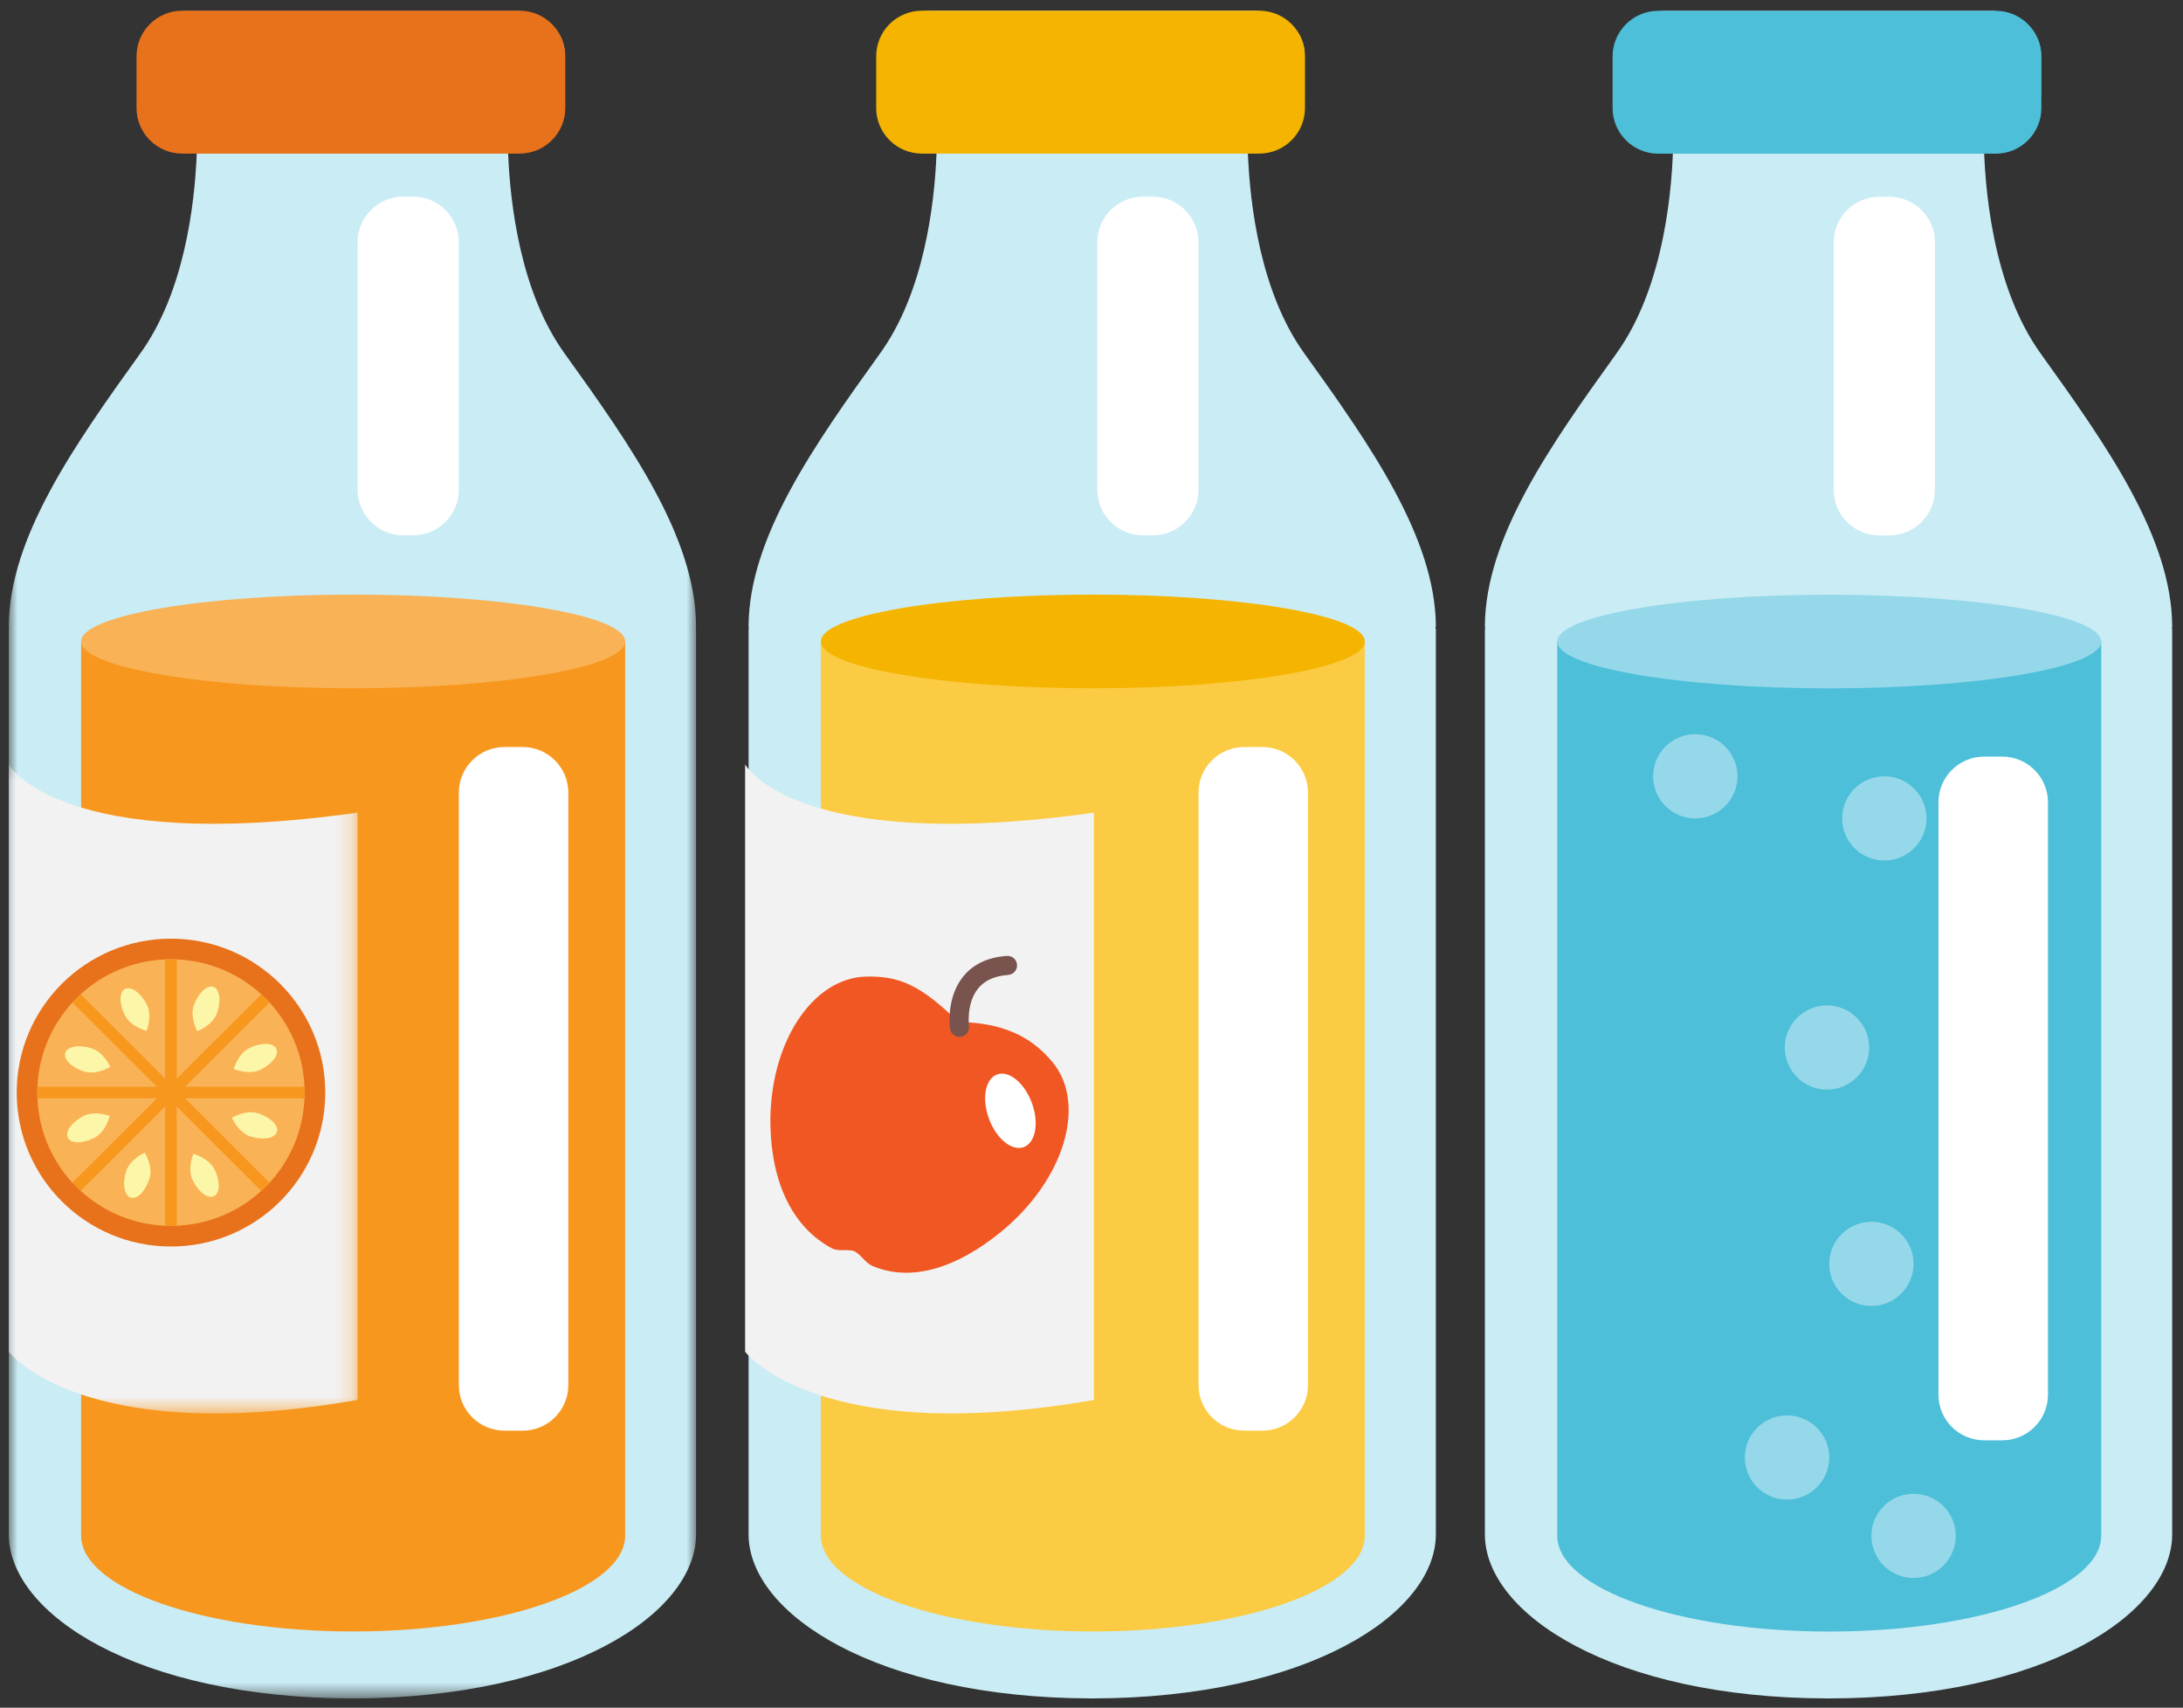 <?xml version="1.0" encoding="UTF-8"?>
<svg width="124px" height="97px" viewBox="0 0 124 97" version="1.1" xmlns="http://www.w3.org/2000/svg" xmlns:xlink="http://www.w3.org/1999/xlink">
    <rect x="0" y="0" width="124" height="97" fill="#333333" stroke="none"/>
    <!-- Generator: Sketch 55.1 (78136) - https://sketchapp.com -->
    <title>Group 84</title>
    <desc>Created with Sketch.</desc>
    <defs>
        <polygon id="path-1" points="0 0.53 39.039 0.53 39.039 96.393 0 96.393"></polygon>
        <polygon id="path-3" points="0 0.572 19.812 0.572 19.812 37.434 0 37.434"></polygon>
    </defs>
    <g id="Page-1" stroke="none" stroke-width="1" fill="none" fill-rule="evenodd">
        <g id="Homepage-Copy" transform="translate(-1192, -1161)">
            <g id="Group-16" transform="translate(100, 763)">
                <g id="Group-14-Copy" transform="translate(960, 295)">
                    <g id="Group-84" transform="translate(132, 103)">
                        <g id="Group-83" transform="translate(0.5, 0)">
                            <path d="M122.885,35.558 C122.858,30.529 119.157,25.289 115.43,20.103 C112.638,16.237 112.208,10.47 112.182,7.787 L112.52,7.787 C114.131,7.787 115.43,6.669 115.43,5.295 L115.43,3.117 C115.43,1.73 114.131,0.614 112.52,0.614 L103.404,0.614 L103.325,0.614 L94.209,0.614 C92.598,0.614 91.3,1.73 91.3,3.117 L91.3,5.295 C91.3,6.669 92.598,7.787 94.209,7.787 L94.547,7.787 C94.521,10.47 94.093,16.237 91.3,20.103 C87.572,25.289 83.87,30.529 83.846,35.558 C83.846,35.593 83.859,35.635 83.859,35.669 C83.859,35.704 83.846,35.725 83.846,35.747 L83.846,87.154 C83.846,91.672 91.128,96.458 103.325,96.474 L103.364,96.474 L103.404,96.474 C115.601,96.458 122.885,91.672 122.885,87.154 L122.885,35.747 C122.885,35.725 122.87,35.704 122.87,35.669 C122.87,35.635 122.885,35.593 122.885,35.558" id="Fill-1" fill="#CAECF4"></path>
                            <path d="M87.955,36.44 L87.955,87.23 C87.955,90.239 94.872,92.676 103.405,92.676 C111.937,92.676 118.854,90.239 118.854,87.23 L118.854,36.44 L87.955,36.44 Z" id="Fill-3" fill="#4DBFD9"></path>
                            <path d="M118.854,36.44 C118.854,37.909 111.938,39.099 103.404,39.099 C94.872,39.099 87.956,37.909 87.956,36.44 C87.956,34.97 94.872,33.781 103.404,33.781 C111.938,33.781 118.854,34.97 118.854,36.44" id="Fill-5" fill="#95D8E9"></path>
                            <path d="M115.456,6.14 C115.456,7.57 114.293,8.731 112.858,8.731 L93.698,8.731 C92.265,8.731 91.1,7.57 91.1,6.14 L91.1,3.205 C91.1,1.772 92.265,0.613 93.698,0.613 L112.858,0.613 C114.293,0.613 115.456,1.772 115.456,3.205 L115.456,6.14 Z" id="Fill-7" fill="#4DBFD9"></path>
                            <path d="M109.409,27.821 C109.409,29.251 108.246,30.413 106.812,30.413 L106.256,30.413 C104.821,30.413 103.658,29.251 103.658,27.821 L103.658,13.767 C103.658,12.334 104.821,11.176 106.256,11.176 L106.812,11.176 C108.246,11.176 109.409,12.334 109.409,13.767 L109.409,27.821 Z" id="Fill-9" fill="#FFFFFF"></path>
                            <path d="M115.829,79.221 C115.829,80.651 114.666,81.813 113.231,81.813 L112.207,81.813 C110.772,81.813 109.609,80.651 109.609,79.221 L109.609,45.569 C109.609,44.139 110.772,42.976 112.207,42.976 L113.231,42.976 C114.666,42.976 115.829,44.139 115.829,45.569 L115.829,79.221 Z" id="Fill-11" fill="#FFFFFF"></path>
                            <path d="M108.196,71.789 C108.196,73.11 107.122,74.181 105.8,74.181 C104.476,74.181 103.404,73.11 103.404,71.789 C103.404,70.472 104.476,69.4 105.8,69.4 C107.122,69.4 108.196,70.472 108.196,71.789" id="Fill-13" fill="#95D8E9"></path>
                            <path d="M105.674,59.501 C105.674,60.823 104.601,61.893 103.278,61.893 C101.954,61.893 100.881,60.823 100.881,59.501 C100.881,58.18 101.954,57.11 103.278,57.11 C104.601,57.11 105.674,58.18 105.674,59.501" id="Fill-15" fill="#95D8E9"></path>
                            <path d="M98.194,44.096 C98.194,45.416 97.121,46.486 95.797,46.486 C94.474,46.486 93.401,45.416 93.401,44.096 C93.401,42.774 94.474,41.704 95.797,41.704 C97.121,41.704 98.194,42.774 98.194,44.096" id="Fill-17" fill="#95D8E9"></path>
                            <path d="M108.93,46.487 C108.93,47.807 107.856,48.879 106.534,48.879 C105.21,48.879 104.138,47.807 104.138,46.487 C104.138,45.166 105.21,44.096 106.534,44.096 C107.856,44.096 108.93,45.166 108.93,46.487" id="Fill-19" fill="#95D8E9"></path>
                            <path d="M110.592,87.241 C110.592,88.562 109.519,89.632 108.195,89.632 C106.872,89.632 105.799,88.562 105.799,87.241 C105.799,85.919 106.872,84.849 108.195,84.849 C109.519,84.849 110.592,85.919 110.592,87.241" id="Fill-21" fill="#95D8E9"></path>
                            <path d="M103.405,82.79 C103.405,84.11 102.331,85.18 101.008,85.18 C99.683,85.18 98.611,84.11 98.611,82.79 C98.611,81.469 99.683,80.399 101.008,80.399 C102.331,80.399 103.405,81.469 103.405,82.79" id="Fill-23" fill="#95D8E9"></path>
                            <g id="Group-27" transform="translate(0, 0.081)">
                                <mask id="mask-2" fill="white">
                                    <use xlink:href="#path-1"></use>
                                </mask>
                                <g id="Clip-26"></g>
                                <path d="M39.026,35.577 C39.026,35.615 39.039,35.642 39.039,35.654 L39.039,87.065 C39.039,89.319 37.221,91.652 33.87,93.413 C30.533,95.175 25.649,96.382 19.56,96.393 L19.481,96.393 C7.285,96.367 -0,91.588 -0,87.065 L-0,35.654 C-0,35.642 0.013,35.615 0.013,35.577 C0.013,35.551 -0,35.512 -0,35.474 C0.026,30.447 3.728,25.2 7.454,20.015 C9.96,16.557 10.559,11.568 10.675,8.641 C10.688,8.291 10.701,7.981 10.701,7.696 L10.364,7.696 C8.752,7.696 7.454,6.581 7.454,5.208 L7.454,3.031 C7.454,1.644 8.752,0.53 10.364,0.53 L28.676,0.53 C29.884,0.53 30.923,1.151 31.364,2.045 C31.507,2.358 31.584,2.681 31.584,3.031 L31.584,5.208 C31.584,6.581 30.286,7.696 28.676,7.696 L28.338,7.696 C28.338,7.981 28.351,8.291 28.364,8.641 C28.481,11.568 29.079,16.557 31.584,20.015 C35.312,25.2 39.013,30.447 39.039,35.474 C39.039,35.512 39.026,35.551 39.026,35.577" id="Fill-25" fill="#CAECF4" mask="url(#mask-2)"></path>
                            </g>
                            <path d="M4.109,36.434 L4.109,87.224 C4.109,90.233 11.026,92.67 19.559,92.67 C28.093,92.67 35.01,90.233 35.01,87.224 L35.01,36.434 L4.109,36.434 Z" id="Fill-28" fill="#F7971E"></path>
                            <path d="M35.01,36.434 C35.01,37.902 28.093,39.095 19.559,39.095 C11.026,39.095 4.109,37.902 4.109,36.434 C4.109,34.964 11.026,33.775 19.559,33.775 C28.093,33.775 35.01,34.964 35.01,36.434" id="Fill-30" fill="#F9B256"></path>
                            <path d="M31.61,6.134 C31.61,7.564 30.447,8.725 29.013,8.725 L9.852,8.725 C8.419,8.725 7.255,7.564 7.255,6.134 L7.255,3.199 C7.255,1.766 8.419,0.607 9.852,0.607 L29.013,0.607 C30.447,0.607 31.61,1.766 31.61,3.199 L31.61,6.134 Z" id="Fill-32" fill="#E8721B"></path>
                            <path d="M25.563,27.815 C25.563,29.248 24.402,30.407 22.965,30.407 L22.41,30.407 C20.975,30.407 19.812,29.248 19.812,27.815 L19.812,13.761 C19.812,12.331 20.975,11.17 22.41,11.17 L22.965,11.17 C24.402,11.17 25.563,12.331 25.563,13.761 L25.563,27.815 Z" id="Fill-34" fill="#FFFFFF"></path>
                            <path d="M31.782,78.674 C31.782,80.107 30.62,81.265 29.185,81.265 L28.159,81.265 C26.726,81.265 25.563,80.107 25.563,78.674 L25.563,45.023 C25.563,43.591 26.726,42.431 28.159,42.431 L29.185,42.431 C30.62,42.431 31.782,43.591 31.782,45.023 L31.782,78.674 Z" id="Fill-36" fill="#FFFFFF"></path>
                            <g id="Group-40" transform="translate(0, 42.851)">
                                <mask id="mask-4" fill="white">
                                    <use xlink:href="#path-3"></use>
                                </mask>
                                <g id="Clip-39"></g>
                                <path d="M19.812,36.668 C4.109,39.405 -0,33.929 -0,33.929 L-0,0.572 C-0,0.572 2.818,5.692 19.812,3.309 L19.812,36.668 Z" id="Fill-38" fill="#F2F2F2" mask="url(#mask-4)"></path>
                            </g>
                            <path d="M0.448,62.06 C0.448,66.89 4.373,70.805 9.21,70.805 C14.051,70.805 17.976,66.89 17.976,62.06 C17.976,57.231 14.051,53.318 9.21,53.318 C4.373,53.318 0.448,57.231 0.448,62.06" id="Fill-41" fill="#E8721B"></path>
                            <path d="M1.618,62.059 C1.618,62.168 1.618,62.279 1.628,62.388 C1.702,64.236 2.444,65.908 3.609,67.181 C3.765,67.34 3.918,67.497 4.082,67.642 C5.356,68.81 7.034,69.549 8.881,69.623 C8.991,69.632 9.1,69.632 9.21,69.632 C9.324,69.632 9.434,69.632 9.541,69.623 C11.39,69.544 13.067,68.81 14.342,67.642 C14.506,67.497 14.661,67.34 14.814,67.181 C15.978,65.908 16.721,64.236 16.795,62.388 C16.806,62.279 16.806,62.168 16.806,62.059 C16.806,61.951 16.806,61.842 16.795,61.731 C16.721,59.889 15.978,58.216 14.809,56.945 C14.661,56.78 14.506,56.627 14.342,56.478 C13.067,55.31 11.39,54.576 9.541,54.497 C9.434,54.487 9.324,54.487 9.21,54.487 C9.1,54.487 8.991,54.487 8.881,54.497 C7.034,54.571 5.356,55.31 4.082,56.478 C3.918,56.627 3.765,56.78 3.614,56.945 C2.444,58.216 1.702,59.889 1.628,61.731 C1.618,61.842 1.618,61.951 1.618,62.059" id="Fill-43" fill="#F9B256"></path>
                            <path d="M1.628,62.388 L8.413,62.388 L3.609,67.18 C3.764,67.339 3.917,67.498 4.083,67.643 L8.88,62.855 L8.88,69.623 C8.991,69.633 9.099,69.633 9.21,69.633 C9.324,69.633 9.434,69.633 9.542,69.623 L9.542,62.855 L14.342,67.643 C14.507,67.498 14.66,67.339 14.814,67.18 L10.012,62.388 L16.795,62.388 C16.805,62.278 16.805,62.169 16.805,62.058 C16.805,61.951 16.805,61.841 16.795,61.732 L10.012,61.732 L14.809,56.945 C14.66,56.781 14.507,56.626 14.342,56.477 L9.542,61.265 L9.542,54.496 C9.434,54.486 9.324,54.486 9.21,54.486 C9.099,54.486 8.991,54.486 8.88,54.496 L8.88,61.265 L4.083,56.477 C3.917,56.626 3.764,56.781 3.614,56.945 L8.413,61.732 L1.628,61.732 C1.619,61.841 1.619,61.951 1.619,62.058 C1.619,62.169 1.619,62.278 1.628,62.388" id="Fill-45" fill="#F7971E"></path>
                            <path d="M6.599,57.68 C6.937,58.339 7.829,58.553 7.829,58.553 C7.829,58.553 8.174,57.704 7.834,57.047 C7.494,56.39 6.945,56 6.604,56.175 C6.262,56.348 6.261,57.023 6.599,57.68" id="Fill-47" fill="#FCF6A8"></path>
                            <path d="M4.279,60.864 C4.986,61.084 5.766,60.601 5.766,60.601 C5.766,60.601 5.4,59.76 4.693,59.542 C3.986,59.322 3.321,59.439 3.207,59.805 C3.092,60.17 3.572,60.644 4.279,60.864" id="Fill-49" fill="#FCF6A8"></path>
                            <path d="M4.869,64.625 C5.524,64.283 5.734,63.391 5.734,63.391 C5.734,63.391 4.88,63.055 4.225,63.399 C3.568,63.741 3.181,64.294 3.358,64.633 C3.537,64.972 4.212,64.969 4.869,64.625" id="Fill-51" fill="#FCF6A8"></path>
                            <path d="M7.988,66.957 C8.21,66.253 7.725,65.474 7.725,65.474 C7.725,65.474 6.883,65.839 6.661,66.543 C6.442,67.248 6.561,67.911 6.925,68.027 C7.292,68.141 7.767,67.662 7.988,66.957" id="Fill-53" fill="#FCF6A8"></path>
                            <path d="M11.693,66.439 C11.371,65.776 10.486,65.54 10.486,65.54 C10.486,65.54 10.122,66.38 10.445,67.043 C10.769,67.71 11.312,68.113 11.656,67.945 C12.001,67.778 12.019,67.103 11.693,66.439" id="Fill-55" fill="#FCF6A8"></path>
                            <path d="M14.159,63.237 C13.456,63.012 12.671,63.491 12.671,63.491 C12.671,63.491 13.032,64.335 13.737,64.558 C14.444,64.781 15.109,64.665 15.227,64.302 C15.343,63.938 14.865,63.461 14.159,63.237" id="Fill-57" fill="#FCF6A8"></path>
                            <path d="M13.689,59.517 C13.019,59.832 12.774,60.713 12.774,60.713 C12.774,60.713 13.613,61.085 14.282,60.769 C14.952,60.452 15.361,59.917 15.198,59.569 C15.032,59.223 14.359,59.201 13.689,59.517" id="Fill-59" fill="#FCF6A8"></path>
                            <path d="M10.516,57.082 C10.261,57.776 10.707,58.574 10.707,58.574 C10.707,58.574 11.565,58.251 11.822,57.557 C12.074,56.863 11.987,56.195 11.628,56.061 C11.269,55.931 10.772,56.386 10.516,57.082" id="Fill-61" fill="#FCF6A8"></path>
                            <path d="M81.034,35.657 C81.034,35.696 81.061,35.723 81.061,35.735 L81.061,87.146 C81.061,89.4 79.241,91.733 75.892,93.494 C72.554,95.256 67.671,96.462 61.579,96.474 L61.527,96.474 L61.501,96.474 C49.293,96.448 42.021,91.668 42.021,87.146 L42.021,35.735 C42.021,35.723 42.033,35.696 42.033,35.657 C42.033,35.632 42.021,35.593 42.021,35.555 C42.046,30.528 45.749,25.281 49.475,20.096 C51.981,16.637 52.58,11.649 52.696,8.722 C52.709,8.372 52.722,8.062 52.722,7.777 L52.383,7.777 C50.775,7.777 49.475,6.662 49.475,5.289 L49.475,3.112 C49.475,1.725 50.775,0.61 52.383,0.61 L70.697,0.61 C71.905,0.61 72.943,1.232 73.384,2.125 C73.528,2.439 73.605,2.762 73.605,3.112 L73.605,5.289 C73.605,6.662 72.307,7.777 70.697,7.777 L70.359,7.777 C70.359,8.062 70.371,8.372 70.384,8.722 C70.502,11.649 71.099,16.637 73.605,20.096 C77.333,25.281 81.021,30.528 81.061,35.555 C81.061,35.593 81.034,35.632 81.034,35.657" id="Fill-63" fill="#CAECF4"></path>
                            <path d="M46.126,36.434 L46.126,87.224 C46.126,90.233 53.042,92.67 61.574,92.67 C70.108,92.67 77.024,90.233 77.024,87.224 L77.024,36.434 L46.126,36.434 Z" id="Fill-65" fill="#FBCB43"></path>
                            <path d="M77.024,36.434 C77.024,37.902 70.108,39.095 61.574,39.095 C53.042,39.095 46.126,37.902 46.126,36.434 C46.126,34.964 53.042,33.775 61.574,33.775 C70.108,33.775 77.024,34.964 77.024,36.434" id="Fill-67" fill="#F5B400"></path>
                            <path d="M73.626,6.134 C73.626,7.564 72.462,8.725 71.028,8.725 L51.868,8.725 C50.433,8.725 49.27,7.564 49.27,6.134 L49.27,3.199 C49.27,1.766 50.433,0.607 51.868,0.607 L71.028,0.607 C72.462,0.607 73.626,1.766 73.626,3.199 L73.626,6.134 Z" id="Fill-69" fill="#F5B400"></path>
                            <path d="M67.578,27.815 C67.578,29.248 66.417,30.407 64.981,30.407 L64.425,30.407 C62.992,30.407 61.829,29.248 61.829,27.815 L61.829,13.761 C61.829,12.331 62.992,11.17 64.425,11.17 L64.981,11.17 C66.417,11.17 67.578,12.331 67.578,13.761 L67.578,27.815 Z" id="Fill-71" fill="#FFFFFF"></path>
                            <path d="M73.798,78.674 C73.798,80.107 72.635,81.265 71.2,81.265 L70.176,81.265 C68.741,81.265 67.579,80.107 67.579,78.674 L67.579,45.023 C67.579,43.591 68.741,42.431 70.176,42.431 L71.2,42.431 C72.635,42.431 73.798,43.591 73.798,45.023 L73.798,78.674 Z" id="Fill-73" fill="#FFFFFF"></path>
                            <path d="M61.637,79.519 C45.935,82.257 41.824,76.78 41.824,76.78 L41.824,43.423 C41.824,43.423 44.642,48.543 61.637,46.161 L61.637,79.519 Z" id="Fill-75" fill="#F2F2F2"></path>
                            <path d="M56.368,69.965 C53.936,71.955 51.348,72.86 49.089,71.923 C48.639,71.734 48.438,71.288 48.024,71.068 C47.802,70.985 47.478,71.022 47.192,71.009 C47.04,70.998 46.895,70.98 46.784,70.922 C44.546,69.745 43.336,67.237 43.262,63.94 C43.171,59.328 45.607,55.539 48.705,55.472 C49.148,55.461 49.549,55.485 49.926,55.546 C50.387,55.625 50.817,55.756 51.253,55.976 C52.026,56.349 52.822,56.971 53.83,57.948 C53.862,57.98 53.899,58.015 53.933,58.049 C56.406,58.089 58.052,58.839 59.291,60.338 C61.252,62.732 59.944,67.039 56.368,69.965" id="Fill-77" fill="#F15723"></path>
                            <path d="M53.776,58.848 C53.613,58.774 53.491,58.622 53.465,58.432 C53.454,58.361 53.23,56.679 54.214,55.465 C54.784,54.764 55.617,54.372 56.691,54.297 C56.99,54.276 57.25,54.501 57.27,54.8 C57.291,55.098 57.064,55.357 56.766,55.378 C56.005,55.433 55.43,55.69 55.059,56.146 C54.38,56.985 54.538,58.268 54.539,58.281 C54.581,58.577 54.375,58.85 54.079,58.893 C53.971,58.908 53.868,58.89 53.776,58.848" id="Fill-79" fill="#79544E"></path>
                            <path d="M58.114,62.651 C58.531,63.79 58.322,64.913 57.65,65.159 C56.975,65.403 56.091,64.679 55.673,63.54 C55.257,62.399 55.465,61.276 56.138,61.032 C56.813,60.786 57.695,61.512 58.114,62.651" id="Fill-81" fill="#FFFFFF"></path>
                        </g>
                    </g>
                </g>
            </g>
        </g>
    </g>
</svg>
